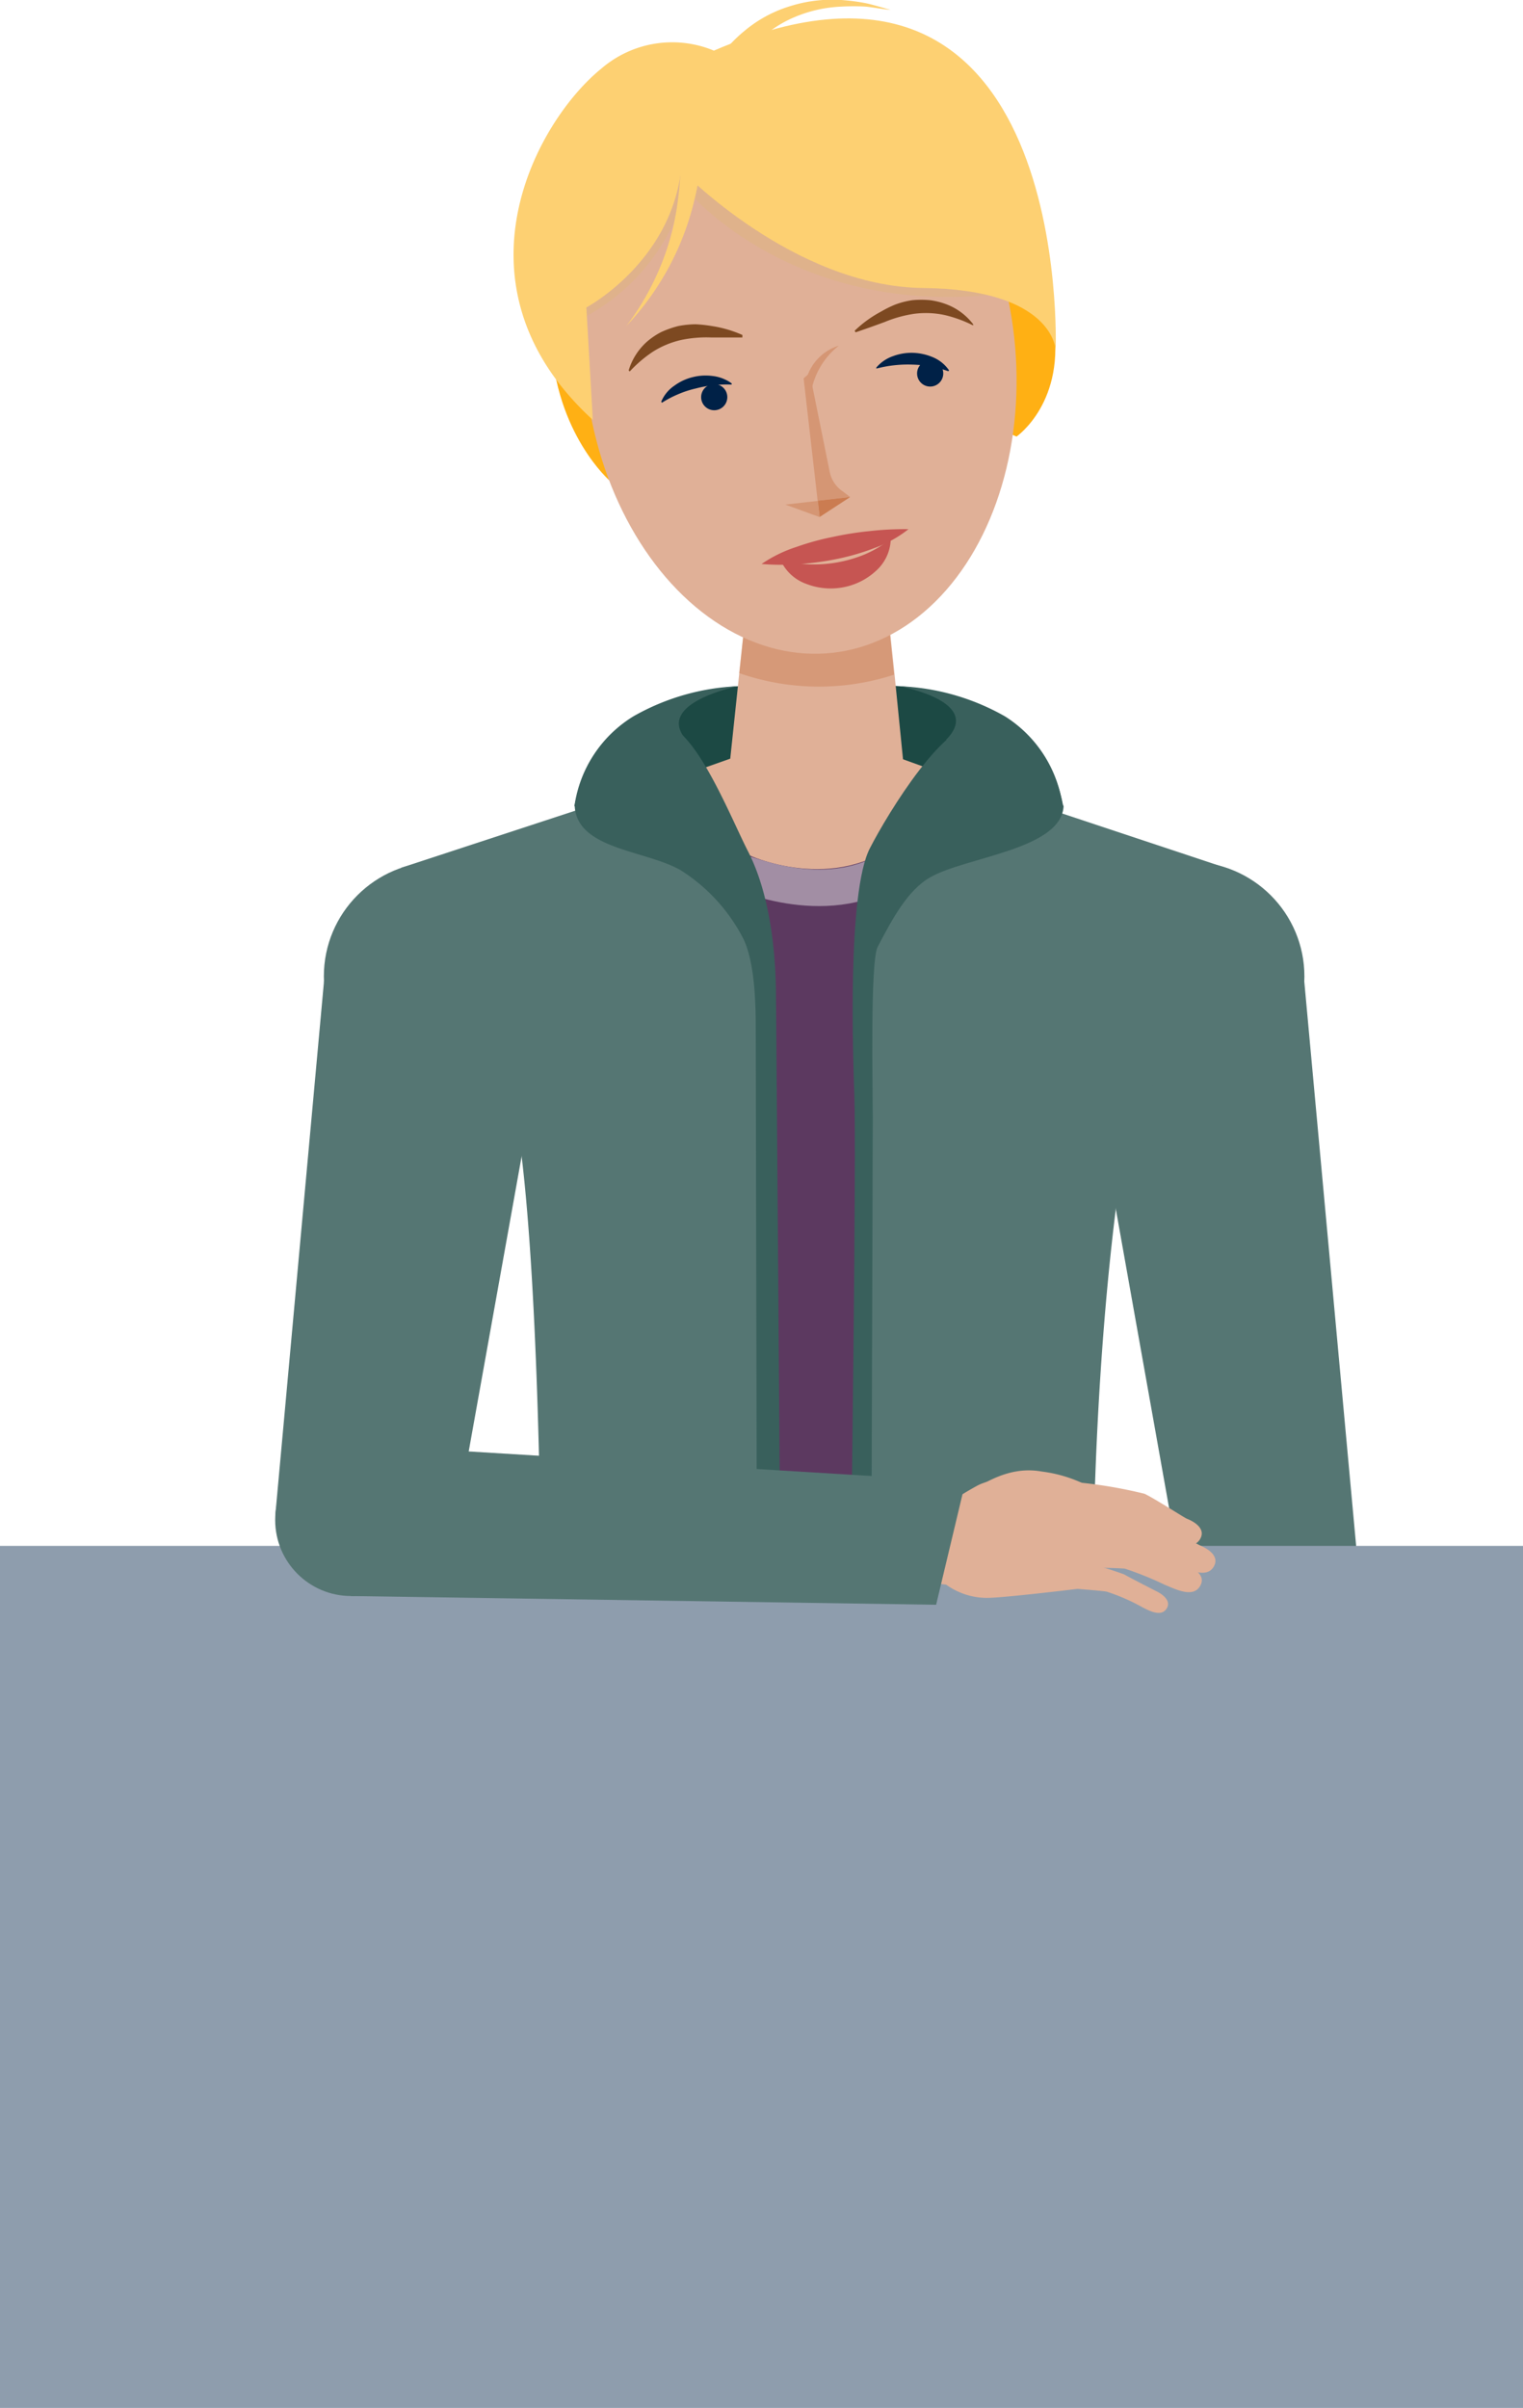<svg xmlns="http://www.w3.org/2000/svg" viewBox="0 0 115.17 182.01"><defs><style>.cls-1{fill:#1c4944;}.cls-2{fill:#fdd072;}.cls-3{fill:#ffb014;}.cls-4{fill:#e0b097;}.cls-5,.cls-8{fill:#cb7c51;}.cls-5{opacity:0.43;}.cls-6{fill:#c65552;}.cls-7{fill:#d59674;}.cls-9{fill:#002147;}.cls-10{fill:#7d4921;}.cls-11{fill:#557673;}.cls-12{fill:#dfb28b;}.cls-13{fill:#39605c;}.cls-14{fill:#5c3960;}.cls-15{fill:none;stroke:#a28ea4;stroke-miterlimit:10;stroke-width:2.76px;}.cls-16{fill:#8e9dad;}</style></defs><g id="Layer_2" data-name="Layer 2"><g id="illustrations"><path class="cls-1" d="M63.32,51.94c0-.06,15.06-1.92,17.08,9L61.18,62.84Z"/><path class="cls-1" d="M60.52,51.94c0-.06-15.05-1.92-17.08,9l19.22,1.91Z"/><path class="cls-2" d="M53.68,5.49a10.68,10.68,0,0,1,2.6-3.14A9.82,9.82,0,0,1,59.77.46,10.52,10.52,0,0,1,63.62,0a15.2,15.2,0,0,1,1.9.25c.61.14,1.22.33,1.83.5C66.72.69,66.1.57,65.48.5a16.49,16.49,0,0,0-1.86,0,10.15,10.15,0,0,0-3.55.8,8.77,8.77,0,0,0-2.91,2,9.28,9.28,0,0,0-1.89,2.87Z"/><path class="cls-3" d="M46.12,36.35S42,32.79,41.67,25.67l4.11.07,2.4,8Z"/><path class="cls-3" d="M76.87,33s3.81-2.63,2.75-8.75L73.12,20l.65,1L75.1,32.22Z"/><path class="cls-4" d="M89.74,65.12,65.92,56.54H57.5L32,65.55C34.36,71.61,51,105,45.39,120.76c-1.69,4.72,3.26.22,13.36.94l7.29-1c10.1-.72,14.49,4.64,12.79-.08C73.19,104.85,87.37,71.19,89.74,65.12Z"/><path class="cls-4" d="M68.34,57.93c-.18.16-2.21,2.2-6.76,1.72-3.18-.34-6-1.32-6.42-1.72.24-2.34.5-4.67.74-7,.32-3,.63-5.93,1-8.9h9.8l.95,9Z"/><path class="cls-5" d="M67.6,51a18.32,18.32,0,0,1-11.7-.12c.32-3,.63-5.93,1-8.9h9.8Z"/><ellipse class="cls-4" cx="60.71" cy="27.45" rx="16.35" ry="22.33" transform="matrix(0.99, -0.11, 0.11, 0.99, -2.62, 6.74)"/><path class="cls-6" d="M59,42.28a8.16,8.16,0,0,0,2.3.38,10.07,10.07,0,0,0,4.06-.74,8.14,8.14,0,0,0,2-1.2,3.34,3.34,0,0,1-1.14,2.45,5,5,0,0,1-2.5,1.23,5.1,5.1,0,0,1-2.76-.27A3.38,3.38,0,0,1,59,42.28Z"/><path class="cls-6" d="M57.59,42.63a10.25,10.25,0,0,1,2.64-1.29A19.87,19.87,0,0,1,63,40.58a24.49,24.49,0,0,1,2.81-.44A22.86,22.86,0,0,1,68.7,40a9.16,9.16,0,0,1-2.59,1.43,17.47,17.47,0,0,1-2.77.81,20.85,20.85,0,0,1-2.84.39A17.62,17.62,0,0,1,57.59,42.63Z"/><path class="cls-7" d="M64.29,37.57l-2.46.28L60.77,28.6l.46-.4,1.52,7.5a2.35,2.35,0,0,0,1,1.46Z"/><polygon class="cls-8" points="61.98 39.08 61.83 37.85 64.29 37.57 61.98 39.08"/><polygon class="cls-7" points="61.99 39.09 61.85 37.86 59.39 38.14 61.99 39.09"/><path class="cls-7" d="M63.43,26.13A3.67,3.67,0,0,0,61,28.58l.25,2.12A5.72,5.72,0,0,1,63.43,26.13Z"/><circle class="cls-9" cx="70.34" cy="28.23" r="0.99"/><path class="cls-9" d="M71.77,28a2.76,2.76,0,0,0-1.23-1,4.19,4.19,0,0,0-1.48-.33,4,4,0,0,0-1.5.24,2.91,2.91,0,0,0-1.29.87l0,.08a9.41,9.41,0,0,1,2.74-.3,9,9,0,0,1,1.37.14,8.71,8.71,0,0,1,1.33.36Z"/><circle class="cls-9" cx="54.01" cy="30.02" r="0.99"/><path class="cls-9" d="M50,30.37a2.73,2.73,0,0,1,1-1.22,3.91,3.91,0,0,1,1.37-.64,4,4,0,0,1,1.51-.09,3,3,0,0,1,1.45.56v.09a9.34,9.34,0,0,0-2.74.3,7.72,7.72,0,0,0-1.31.43,7.87,7.87,0,0,0-1.22.64Z"/><path class="cls-10" d="M56.14,25.32a9,9,0,0,0-2.34-.68,10.44,10.44,0,0,0-1.21-.13,7.4,7.4,0,0,0-1.32.14A7.64,7.64,0,0,0,50,25.1a5.5,5.5,0,0,0-1.09.74A4.73,4.73,0,0,0,47.54,28l.08.08a9.64,9.64,0,0,1,1.76-1.5,6.8,6.8,0,0,1,2.12-.88,9.29,9.29,0,0,1,2.3-.19q1.17,0,2.34,0Z"/><path class="cls-10" d="M64.63,25a8.87,8.87,0,0,1,2-1.45,8.05,8.05,0,0,1,1.1-.54A6.17,6.17,0,0,1,69,22.69a7.28,7.28,0,0,1,1.32,0,5.38,5.38,0,0,1,1.27.32,4.56,4.56,0,0,1,2,1.5l0,.09a9.58,9.58,0,0,0-2.17-.79,6.78,6.78,0,0,0-2.29-.09,9.38,9.38,0,0,0-2.23.62c-.73.27-1.46.53-2.2.78Z"/><path class="cls-11" d="M86,81.46s-3.2,13.24-3.38,39.7c0,.92,0,1.84,0,2.78H40.91s0-1,0-2.76c0-7.15-.31-26.41-1.74-35.82A95.41,95.41,0,0,0,30.32,65.6l21.35-7s2.33,9,10.08,9.18,9.88-9.18,9.88-9.18L93,65.7S78.94,71.19,86,81.46Z"/><path class="cls-12" d="M43.71,24.23a15.56,15.56,0,0,0,8.16-9.93s7.69,9.42,22.89,8l-17.34-9-4.35-3-3.93-.07-2,4.15Z"/><path class="cls-2" d="M51.51,12.85S60,21.67,69.83,21.77s10,4.67,10,4.67S81.15-7.87,54,3.82L49.91,7.76Z"/><path class="cls-2" d="M44.34,23.24s6.32-3.35,7.17-10.39,2.53-9,2.53-9a8.21,8.21,0,0,0-8.56,1.33c-4.94,4-11.76,16.4-.65,26.56Z"/><path class="cls-2" d="M52.79,4.05a25.24,25.24,0,0,1,.44,5.63,25.9,25.9,0,0,1-.73,5.48,20.86,20.86,0,0,1-5.13,9.48A20.44,20.44,0,0,0,50,20a19.48,19.48,0,0,0,1.29-5.07,24.46,24.46,0,0,0,.1-5.2,24.1,24.1,0,0,0-1-5Z"/><polygon class="cls-11" points="41.68 74.95 33.54 120.32 20.82 114.51 24.64 72.65 41.68 74.95"/><circle class="cls-11" cx="33.16" cy="73.8" r="8.67"/><polygon class="cls-11" points="98.49 72.66 102.82 119.76 89.75 121.52 81.45 74.96 98.49 72.66"/><circle class="cls-11" cx="89.97" cy="73.81" r="8.67"/><path class="cls-13" d="M55.8,51.87s-6.63,1.32-3.73,4.24l-8.63,4.82a9.52,9.52,0,0,1,4.45-6.78A17.42,17.42,0,0,1,55.8,51.87Z"/><path class="cls-13" d="M68,51.87s6.44,1.14,3.54,4.05l8.82,5A9.53,9.53,0,0,0,76,54.15,17.48,17.48,0,0,0,68,51.87Z"/><path class="cls-14" d="M55.9,64.21c0,.26,6.23,3.21,11.23,0L66,65.66l-.5,3.44-.08,3.72-.31,44h-6.6L57.77,90s-.26-17.36-.16-17.47S55.9,64.21,55.9,64.21Z"/><path class="cls-15" d="M55.85,66c0-.39,6.25,3,11.8-.47"/><path class="cls-13" d="M59,116.85s-.29-39.49-.32-41.51c0-3.06-.39-7.64-2.12-11-1.39-2.71-4.33-10.24-6.79-9.5-3.28,1-6.31,6.08-6.31,6.08.17,3.29,5.34,3.33,8,4.85a13.3,13.3,0,0,1,4.69,5.07c.92,1.74,1,4.93,1,6.9l.08,39.1Z"/><path class="cls-13" d="M74.09,54.85c-2.45-.74-6.92,6.56-8.31,9.27C64.05,67.47,64.51,80,64.61,82.9c.16,4.28-.25,33.95-.25,33.95H65.9L66,84.45c0-2-.21-11.79.37-12.88,1.1-2.09,2.27-4.31,4-5.27,2.67-1.53,9.89-2.08,10.06-5.37C80.4,60.93,77.37,55.84,74.09,54.85Z"/><rect class="cls-16" y="116.85" width="115.17" height="65.16"/><circle class="cls-11" cx="26.55" cy="114.9" r="5.74"/><path class="cls-4" d="M73.15,112.85c1.23-.7,3.15-2.07,5.63-1.62a10.44,10.44,0,0,1,4,1.36,2.27,2.27,0,0,0,1.16.31h.52a.81.81,0,0,1,.74.46c.12.27.1.64-.45,1a3.08,3.08,0,0,1-2.63.07,9.64,9.64,0,0,0-2.57-.06,6.09,6.09,0,0,1-3.17,1.32"/><path class="cls-4" d="M74.62,120.78c1.29,0,6.94-.69,6.94-.69v-8s-5.47-1-7.7.23-2.31,1.61-2.31,1.61a14.92,14.92,0,0,1-4.23-.13v6.08a13,13,0,0,1,4.23-.1A5.28,5.28,0,0,0,74.62,120.78Z"/><path class="cls-4" d="M80.93,112a35.06,35.06,0,0,1,5.62.91c.8.38,3,1.81,3.21,1.89s1.51.62,1,1.52-1.73.3-2.7-.12-2.65-1.43-3-1.47-3.49-.18-3.49-.18"/><path class="cls-4" d="M81.36,113.8a34.1,34.1,0,0,1,5.51,1c.85.4,3.66,1.91,3.85,2s1.59.65,1.08,1.59-1.83.32-2.85-.13-3.26-1.51-3.65-1.56c-.55-.06-3.87.11-3.87.11"/><path class="cls-4" d="M81.05,115.62a39.66,39.66,0,0,1,5.49,1.12c.8.36,3,1.54,3.22,1.62s1.52.6,1,1.51-1.73.32-2.7-.09a25.43,25.43,0,0,0-3-1.21c-.52-.06-3.67-.1-3.67-.1"/><path class="cls-4" d="M80.86,117.84A28.68,28.68,0,0,1,85,119c.62.35,2.35,1.23,2.49,1.3s1.17.6.73,1.29-1.41.13-2.16-.28a15,15,0,0,0-2.37-1c-.42-.08-2.87-.26-2.87-.26"/><polygon class="cls-11" points="26.55 109.17 73.01 112 70.79 121.3 26.55 120.64 24.49 111.14 26.55 109.17"/></g></g></svg>